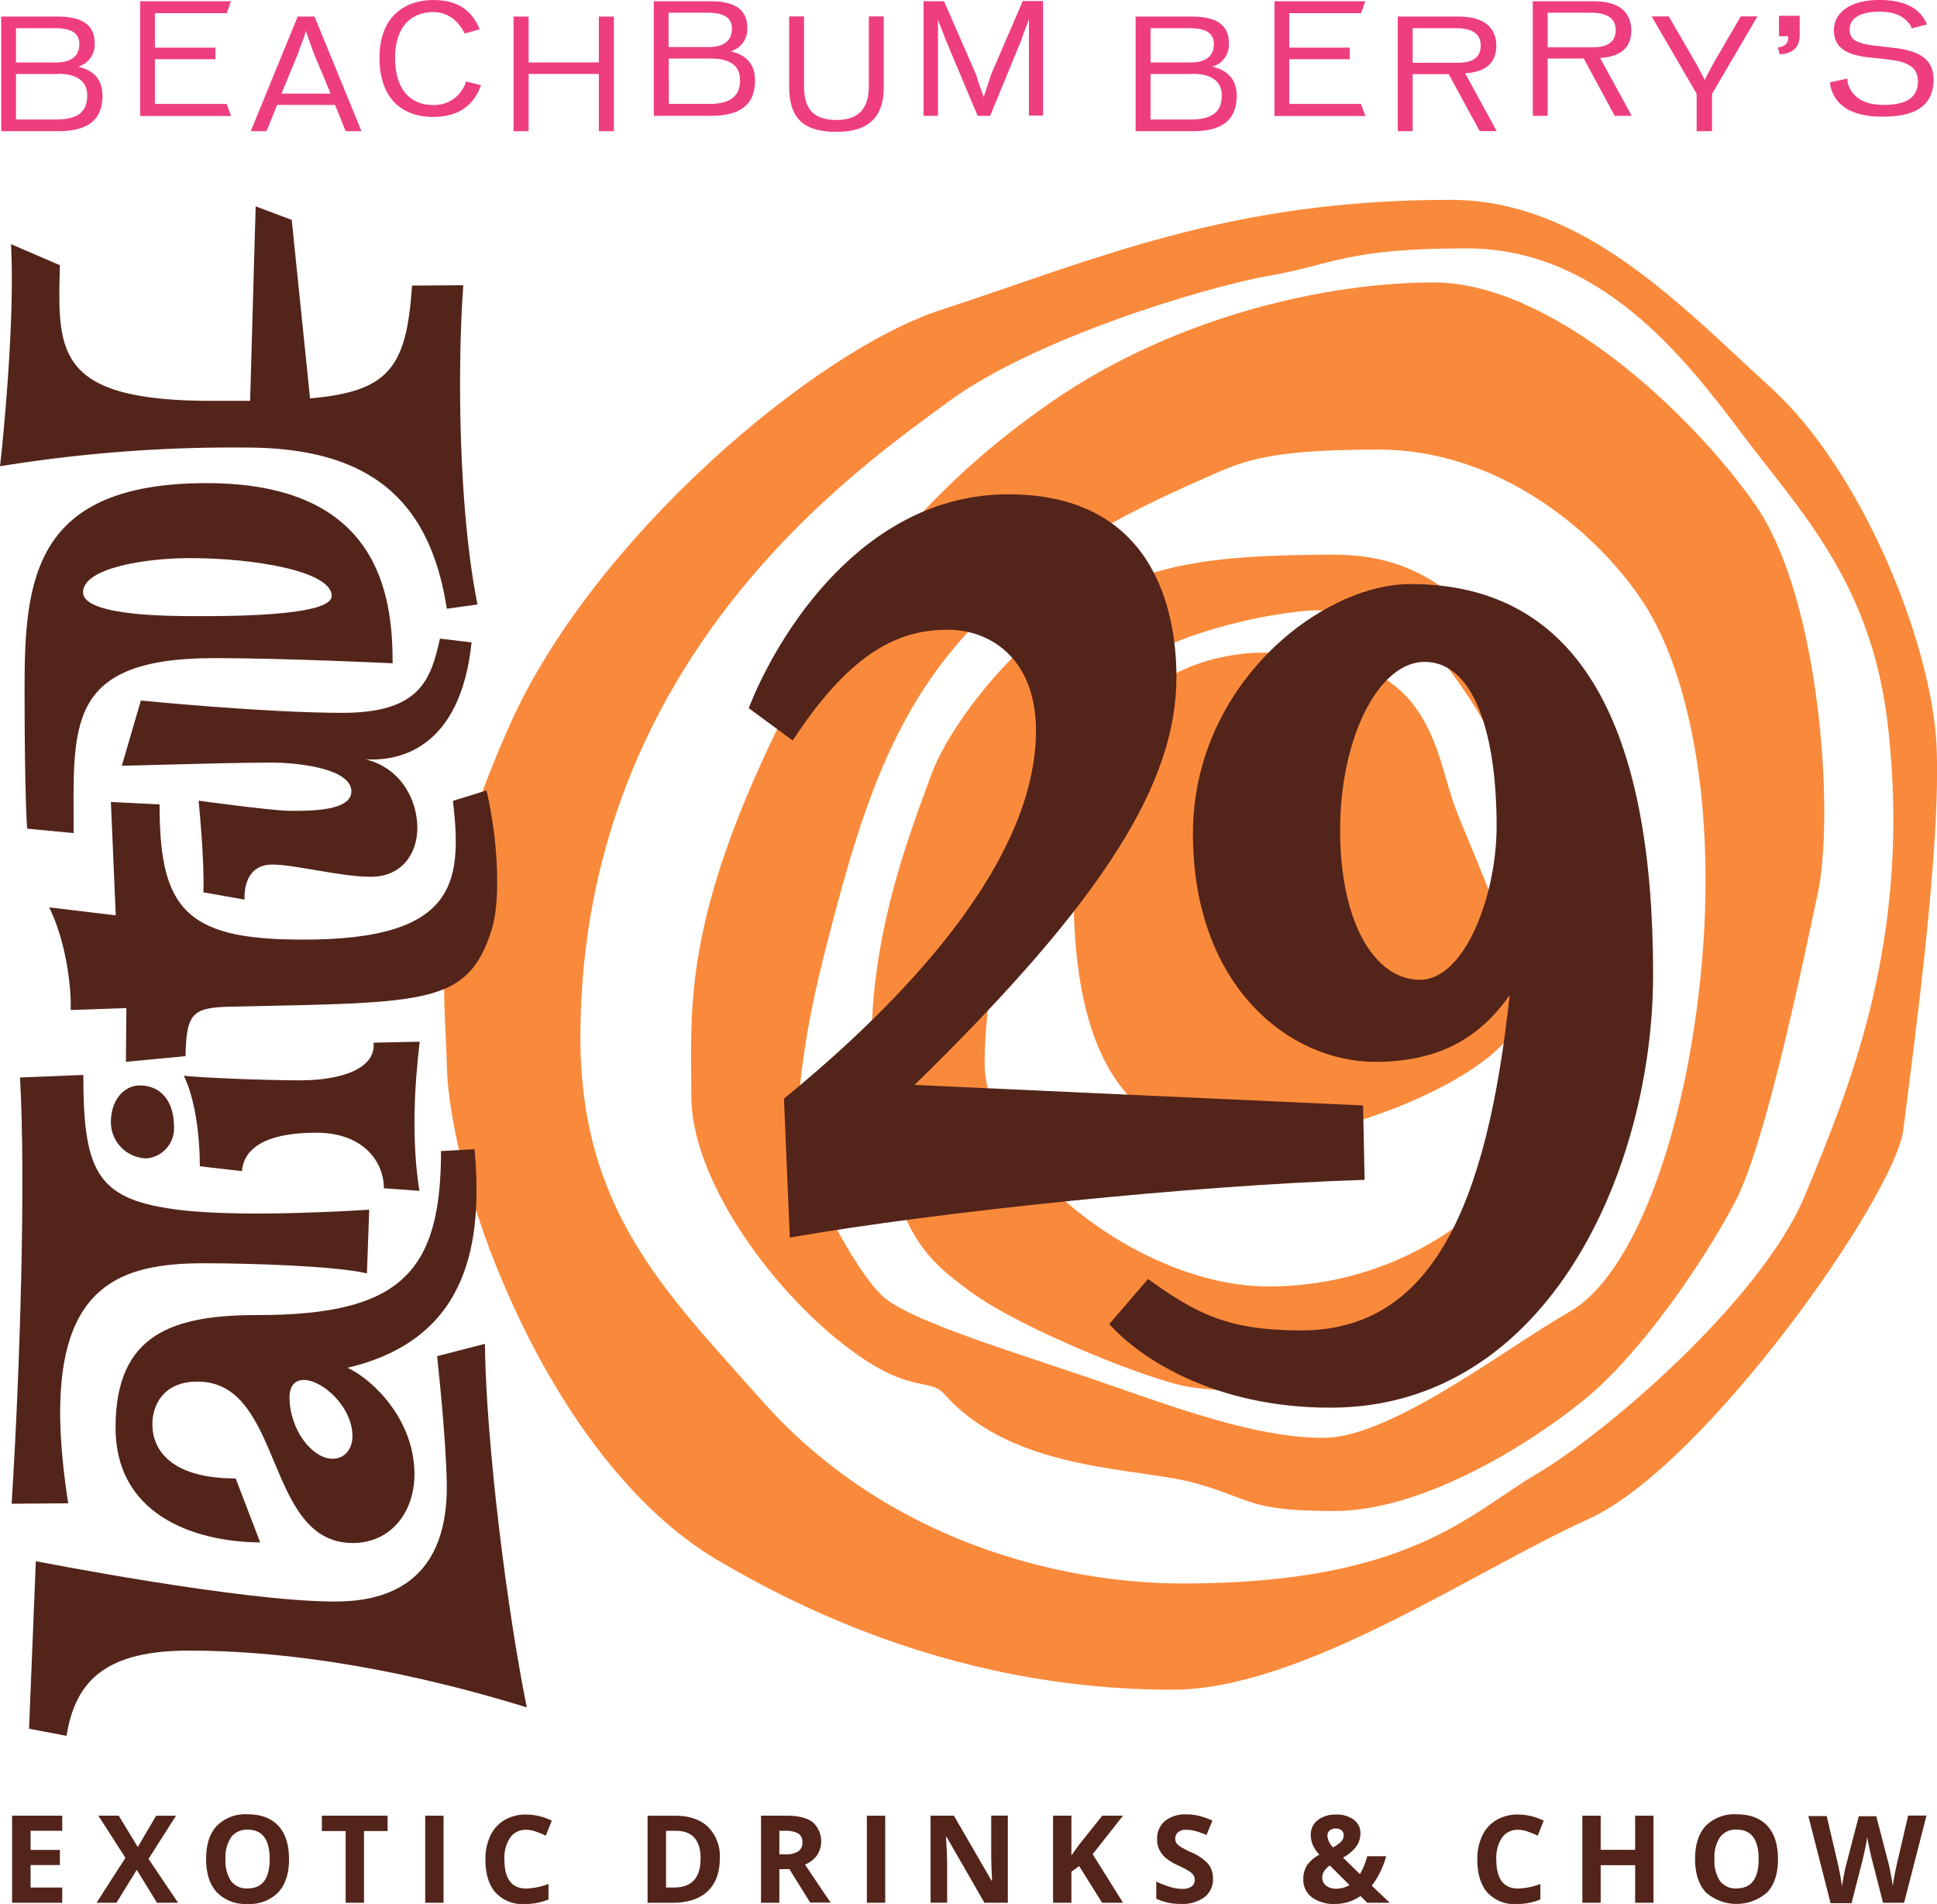 <svg id="logo" xmlns="http://www.w3.org/2000/svg" viewBox="0 0 422.69 415.41"><defs><style>.cls-1{fill:#fa8a3b;stroke:#fa8a3b;stroke-miterlimit:10;}.cls-2{fill:#53241a;}.cls-3{fill:#ee3e80;}</style></defs><title>Latitude Masthead</title><path class="cls-1" d="M437,173.57c-1.2-22.2-16.21-59.42-36-77.42s-40.81-40.82-69.62-40.82c-48.33,0-77.08,12.93-111,24-27.61,9-75.63,49.82-93.63,90s-14.22,56.42-13.81,74.42c0.6,25.81,22.21,85.83,58.82,107.44s70.83,28.21,99,28.21,65.42-25.81,90.63-37.21S428,272,429.78,257.6,438.18,195.78,437,173.57ZM409.37,272c-9.6,23.41-44.42,52.82-58.82,61.22s-27.61,24-77.43,24c-26.46,0-64.83-9-92.43-40.21-20.81-23.53-39.89-41.59-39.61-80.43,0.6-82.83,61.82-124.25,80.43-138.05s56.42-25.21,70.23-27.61,16.81-6,43.22-6c29.41,0,48,24,60.62,40.81s28.21,32.41,31.81,63.63C432.76,216.06,419,248.6,409.37,272Z" transform="translate(-14.93 -11.23)"/><path class="cls-1" d="M397.36,121.35c-14.41-20.4-44.41-48-69.62-48-22.81,0-55.82,7.2-82.83,25.81s-46.82,42-63.62,79.23-15,54.62-15,72,16.2,40.21,31.81,52.82,19.41,7.53,23.41,12c15,16.8,42,15.6,54.62,19.2s11.4,6,30,6,41.41-13.81,54-24,26.41-30.61,33-43.21,14.41-50.42,18-67.23S411.77,141.76,397.36,121.35ZM386.56,224c-3.6,36-15,66-28.81,73.83s-39,27.61-54,27.61-32.41-6.6-49.82-12.6-39.61-12.6-46.22-18-19.21-30-19.21-37.21,1.2-19.81,5.4-36.61c12.54-50.15,22.81-79.23,81.63-105,9.74-4.27,13.81-7.2,40.22-7.2s48,18,58.22,33.61S390.16,188,386.56,224Z" transform="translate(-14.93 -11.23)"/><path class="cls-1" d="M366.15,203.58c-3.6-15-17.41-47.42-25.81-54.62s-16.21-16.21-34.21-16.21c-28.21,0-40.22,2.4-55.22,10.8s-28.81,27-32.41,37.21-16.2,40.22-12,69.63,10.2,34.81,21,42.61,39,19.21,47.42,20.41,32.41,2.4,37.21-.6,42-19.21,45.62-26.41,10.8-27.61,10.21-39S369.75,218.59,366.15,203.58Zm-21,63.62c-5.4,8.41-24.61,25.21-53.42,25.21S229.3,264.8,229.3,243.2s9-57,18-73.83,36.7-23.62,51-25.21c5.4-.6,5.4,0,16.21,0s25.21,23.41,30,34.81,8.4,25.21,11.4,35.42S350.55,258.8,345.14,267.2Z" transform="translate(-14.93 -11.23)"/><path class="cls-1" d="M286.32,154.36c-8.36,1-36.61,5.4-36.61,51.62s19.81,55.82,42.62,53.42,54-16.81,54-28.21-10.8-34.21-14.4-43.81-4.82-27.5-24.61-31.21C297.73,154.36,291.12,153.76,286.32,154.36Z" transform="translate(-14.93 -11.23)"/><path class="cls-2" d="M178.32,165.74c6.25-16.06,25-46.66,56.63-46.66s36.7,25.16,36.7,39.86c0,22.77-15.23,48.12-57.15,89l97.88,4.48,0.33,16.23c-37.1,1.17-92.45,6.88-125.43,12.59L186,250.94c19.55-16,55-48.52,55-80.31,0-15.21-9.47-22-19.27-22s-20.62,3.91-33.81,24.17Z" transform="translate(-14.93 -11.23)"/><path class="cls-2" d="M322.72,138.66c-19.57,0-47.47,22.05-47.47,54.43,0,33.27,21,49.82,39.78,49.82,14.31,0,23.07-5.59,29.33-14.55-4.94,46.12-17,73.14-45.46,73.14-16.23,0-23-3.74-33.45-11.21L257,300.1c6.42,7.27,22.7,18.26,48.22,18.26,47.74,0,70.45-52.4,70.45-94.5C375.67,170.38,360.06,138.66,322.72,138.66ZM324.78,225c-9.8,0-17.41-12.34-17.41-32.62s8.45-36.74,18.43-36.74c10.82,0,15.72,15.71,15.72,35.89C341.51,206.62,334.59,225,324.78,225Z" transform="translate(-14.93 -11.23)"/><path class="cls-2" d="M21.27,388.41l1.48-36.56s44.73,8.81,65.3,8.81c9.3,0,24.69-2.67,24.38-25.64-0.14-10.14-2.12-27.9-2.12-27.9l10.43-2.68c0.28,22.12,4.93,58.61,9.15,79.32-31-9.58-55.93-12.4-73.68-12.4s-24.79,6.2-26.76,18.6Z" transform="translate(-14.93 -11.23)"/><path class="cls-2" d="M111.17,262.37c0,26.42-8.81,35.78-39.92,35.78-18.4,0-31.1,3.95-31.1,24.52s19.72,25.08,31.56,25.08L66.36,333.8c-14.51,0-18.18-6.55-18.18-11.8,0-4.22,2.4-9.33,9.86-9.33,18.88,0,14.51,35.22,33.87,35.22,8,0,13.46-6.34,13.46-15.07,0-11.55-8.74-20.42-14.6-23.17,26.75-6.28,29.49-27.7,27.72-47.69ZM91.85,324.64c0,2-1.13,4.86-4.37,4.86-4.37,0-9.37-6.27-9.37-13.45,0-2.27,1.09-3.74,3.06-3.74C85.33,312.3,91.85,318.19,91.85,324.64Z" transform="translate(-14.93 -11.23)"/><path class="cls-2" d="M17.47,339.32c1.83-29,3.1-70.44,1.83-93l13.81-.56c0,21.6,3.14,27.37,21.45,29.51,14.67,1.71,40.94-.11,40.94-0.11L95,289.06c-6.66-1.58-24.87-2.21-35.55-2.21-20.5,0-36.92,5.87-29.63,52.37Z" transform="translate(-14.93 -11.23)"/><path class="cls-2" d="M58.54,265.69c0-6.32-.92-14.45-3.49-19.75,4.13,0.45,17.47,1,25.48,1,8.65,0,16.48-2.47,15.92-8.22l10.07-.21c-1.06,8.81-1.9,21.06-.07,32.54l-7.75-.56c0-5.78-4.49-12.12-14.7-12.12-12.66,0-15.93,4.37-16.28,8.38Z" transform="translate(-14.93 -11.23)"/><path class="cls-2" d="M39.13,256.06c0-5.06,3.09-8,6.23-8,5.27,0,7.54,4.18,7.54,9a6.57,6.57,0,0,1-6,6.91A7.93,7.93,0,0,1,39.13,256.06Z" transform="translate(-14.93 -11.23)"/><path class="cls-2" d="M42.51,231.18l-12.15.42c0.16-6.34-1.42-15.8-4.7-22.4l14.53,1.74-1.06-24.73,10.62,0.53c0,21.21,4.79,28.76,27.1,29.43,37.86,1.12,39-11.88,36.93-30.21l7.32-2.27c2.54,10.91,3.15,24.09,1.1,30.48-5.26,16.3-13.89,15.79-56.65,16.69-8.63.18-9.93,1.29-10.14,10.8l-13,1.24Z" transform="translate(-14.93 -11.23)"/><path class="cls-2" d="M59.31,205.92l9,1.59s-0.71-7.65,6.06-7.65c4.93,0,14.87,2.67,21.5,2.67S106,197.61,106,191.83s-3.3-12.91-11.27-14.93c6.76,0.42,20.61-1.8,23.11-25.5l-6.9-.84c-2,9-4.37,16.2-21.27,16.2s-44-2.68-44-2.68l-4.16,14.23c14-.38,26.49-0.7,32.54-0.7s17.56,1.32,17.56,6.3c0,4.41-9.6,4.23-13.4,4.23s-19.94-2.22-19.94-2.22S59.59,199,59.31,205.92Z" transform="translate(-14.93 -11.23)"/><path class="cls-2" d="M20.29,161.45c0,23.81.56,30.58,0.56,30.58L31,193c0-23.39-2-38.18,30.71-38.18,15.78,0,38.9,1.13,38.9,1.13,0-14.79-2.83-39.31-40.59-39.31S20.29,137.64,20.29,161.45Zm67-20.15c0,4.51-23.93,4.36-29.57,4.36s-24.67,0-24.67-5.21S46.35,133,56.35,133C70.3,133,87.33,135.81,87.33,141.3Z" transform="translate(-14.93 -11.23)"/><path class="cls-2" d="M70.72,56.26L69.51,98.69c-2.51,0-5.19,0-8.08,0C26.88,98.74,27.52,88,28,69.09L17.33,64.5c1,18.6-2.39,48.46-2.39,48.46a315.44,315.44,0,0,1,53.68-4.08c28.07,0,40.25,12.38,43.82,35.16l6.69-.93c-4.23-21-4.37-52.31-3.1-69.64l-11.19.07c-1.18,17.85-5,23.11-22.25,24.61l-4-38.94Z" transform="translate(-14.93 -11.23)"/><path class="cls-3" d="M27.69,39.85H15.2v-25H27.49c4.91,0,8.1,1.5,8.1,5.79a5,5,0,0,1-3.64,5.14c2.44,0.55,5.34,2,5.34,6.34S35.17,39.85,27.69,39.85ZM26.85,17.38H18.42v7.48h8.71c3.51,0,5.11-1.53,5.11-4S30.42,17.38,26.85,17.38Zm0.71,10H18.42v9.92H27.2c5,0,6.76-1.92,6.76-5.23S31.46,27.33,27.56,27.33Z" transform="translate(-14.93 -11.23)"/><path class="cls-3" d="M45.51,36.5v-25H65.32l-0.91,2.6H48.73v7.52H61.93v2.53H48.73v9.76H64.37l1,2.63H45.51Z" transform="translate(-14.93 -11.23)"/><path class="cls-3" d="M90.36,39.85l-2.31-5.73H75.4l-2.31,5.73H69.65l10.24-25h3.68l10.24,25H90.36ZM83.27,22.52c-0.07-.36-1.53-4.1-1.56-4.62,0,0.52-1.56,4.26-1.59,4.62l-3.77,9.14H87.08Z" transform="translate(-14.93 -11.23)"/><path class="cls-3" d="M116.34,18.55c-1.59-3.16-4-4.68-6.86-4.68-4.75,0-8.33,3.12-8.33,10,0,7.38,3.8,10.27,8.23,10.27A7.26,7.26,0,0,0,116.64,29l3.25,0.81c-1.59,4.55-5.07,6.93-10.44,6.93-6.5,0-11.71-3.74-11.71-12.95,0-8.81,5.4-12.55,11.77-12.55,5,0,8.29,2,10.11,6.37Z" transform="translate(-14.93 -11.23)"/><path class="cls-3" d="M145.61,39.85V27.36H130.29V39.85H127v-25h3.29v10h15.32v-10h3.28v25h-3.28Z" transform="translate(-14.93 -11.23)"/><path class="cls-3" d="M170.1,36.5H157.61v-25H169.9c4.91,0,8.1,1.5,8.1,5.79a5,5,0,0,1-3.64,5.14c2.44,0.55,5.33,2,5.33,6.34S177.58,36.5,170.1,36.5ZM169.25,14h-8.42V21.5h8.72c3.51,0,5.1-1.53,5.1-4S172.83,14,169.25,14ZM170,24h-9.13V33.9h8.78c5,0,6.77-1.92,6.77-5.24S173.87,24,170,24Z" transform="translate(-14.93 -11.23)"/><path class="cls-3" d="M197.48,40c-7.41,0-10.34-3.12-10.34-9.92V14.81h3.25V30.09c0,4.85,2,7.32,7.09,7.32s7.05-2.8,7.05-7.38V14.81h3.25V30.32C207.78,36.21,205.06,40,197.48,40Z" transform="translate(-14.93 -11.23)"/><path class="cls-3" d="M239.46,36.5V19.85c0-.49,0-3.94,0-4.42-0.07.39-1.46,3.64-1.53,4.23L231,36.5h-2.73s-7.09-16.85-7.09-16.88c-0.1-.42-1.52-3.77-1.56-4.2V36.5h-3.15v-25h4.46L228,27.68c0.06,0.49,1.59,4.72,1.59,4.72s1.46-4.23,1.53-4.72l7-16.23h4.42v25h-3.15Z" transform="translate(-14.93 -11.23)"/><path class="cls-3" d="M275.23,39.85H262.74v-25H275c4.91,0,8.1,1.5,8.1,5.79a5,5,0,0,1-3.64,5.14c2.44,0.55,5.33,2,5.33,6.34S282.71,39.85,275.23,39.85Zm-0.84-22.47H266v7.48h8.72c3.51,0,5.1-1.53,5.1-4S278,17.38,274.38,17.38Zm0.71,10H266v9.92h8.78c5,0,6.76-1.92,6.76-5.23S279,27.33,275.1,27.33Z" transform="translate(-14.93 -11.23)"/><path class="cls-3" d="M293.05,36.5v-25h19.81l-0.91,2.6H296.27v7.52h13.2v2.53h-13.2v9.76h15.64l1,2.63h-19.9Z" transform="translate(-14.93 -11.23)"/><path class="cls-3" d="M337.83,39.85L331.06,27.4H323.2V39.85h-3.25v-25h13.33c5.5,0,8.17,2.41,8.17,6.37,0,3.64-2.18,5.72-6.8,6l6.89,12.62h-3.71Zm-5.2-22.47H323.2v7.55h9.85c3.68,0,5-1.53,5-3.74C338.06,18.81,336.47,17.38,332.63,17.38Z" transform="translate(-14.93 -11.23)"/><path class="cls-3" d="M367.29,36.5L360.53,24h-7.87V36.5h-3.25v-25h13.33c5.5,0,8.17,2.41,8.17,6.38,0,3.64-2.18,5.72-6.8,6L371,36.5h-3.71ZM362.09,14h-9.43v7.55h9.85c3.67,0,5-1.53,5-3.74C367.52,15.45,365.93,14,362.09,14Z" transform="translate(-14.93 -11.23)"/><path class="cls-3" d="M388.52,31.72v8.13h-3.35V31.69l-9.82-16.88h3.74l6.08,10.5c0.1,0.23,1.69,3.09,1.76,3.41,0.1-.32,1.59-3.06,1.66-3.25l6.21-10.67h3.64Z" transform="translate(-14.93 -11.23)"/><path class="cls-3" d="M403.3,23.1l-0.39-1.5c1.66-.26,2.25-0.88,2.28-2.47h-2.05V14.68h4.52V19C407.65,21.28,406.42,22.91,403.3,23.1Z" transform="translate(-14.93 -11.23)"/><path class="cls-3" d="M425.76,36.69c-7.57,0-10.47-3-11.38-6.6a7.61,7.61,0,0,1-.07-0.91l3.77-.81a5.64,5.64,0,0,0,.1,1.11C419,32,421.12,34.12,426,34.12c5.43,0,7.45-2,7.45-5.1,0-2.63-1.46-4.1-5.59-4.68C426,24.07,425,24,422.71,23.75c-4.94-.55-7.58-2.18-7.58-5.92s3.38-6.6,9.92-6.6c5.69,0,8.68,1.89,10.15,4.81a2,2,0,0,1,.2.52l-3.32.87c-0.07-.19-0.16-0.52-0.23-0.65-1.43-2.05-3.45-3-6.92-3-4.17,0-6.37,1.56-6.37,3.81,0,1.85.75,3.06,5.4,3.58,1,0.13,3.93.46,4.91,0.59,5.37,0.72,8,2.73,8,6.8C436.86,33.77,433.64,36.69,425.76,36.69Z" transform="translate(-14.93 -11.23)"/><path class="cls-2" d="M28.51,426.38H17.57v-19H28.51v3.3H21.6v4.17H28v3.3H21.6v4.9h6.91v3.33Z" transform="translate(-14.93 -11.23)"/><path class="cls-2" d="M53.79,426.38h-4.6l-4.42-7.19-4.42,7.19H36l6.3-9.8-5.9-9.2h4.44L45,414.22l4-6.83h4.34l-6,9.42Z" transform="translate(-14.93 -11.23)"/><path class="cls-2" d="M78,416.85q0,4.72-2.34,7.25a8.67,8.67,0,0,1-6.71,2.53,8.67,8.67,0,0,1-6.7-2.53q-2.34-2.53-2.34-7.28t2.35-7.24a8.77,8.77,0,0,1,6.72-2.5q4.38,0,6.7,2.52T78,416.85Zm-13.86,0a7.94,7.94,0,0,0,1.21,4.79,4.23,4.23,0,0,0,3.61,1.61q4.82,0,4.82-6.41T69,410.44a4.26,4.26,0,0,0-3.62,1.62A7.9,7.9,0,0,0,64.13,416.85Z" transform="translate(-14.93 -11.23)"/><path class="cls-2" d="M94.36,426.38h-4V410.73H85.17v-3.35H99.51v3.35H94.36v15.64Z" transform="translate(-14.93 -11.23)"/><path class="cls-2" d="M107.72,426.38v-19h4v19h-4Z" transform="translate(-14.93 -11.23)"/><path class="cls-2" d="M129.77,410.46a4.11,4.11,0,0,0-3.52,1.71,8,8,0,0,0-1.25,4.76q0,6.35,4.77,6.35a15.07,15.07,0,0,0,4.85-1v3.38a13.46,13.46,0,0,1-5.22,1,8,8,0,0,1-6.34-2.51q-2.2-2.51-2.2-7.22a11.79,11.79,0,0,1,1.08-5.19,7.8,7.8,0,0,1,3.1-3.42,9.16,9.16,0,0,1,4.74-1.19,12.79,12.79,0,0,1,5.56,1.34l-1.3,3.27a21.71,21.71,0,0,0-2.14-.88A6.4,6.4,0,0,0,129.77,410.46Z" transform="translate(-14.93 -11.23)"/><path class="cls-2" d="M172,416.7q0,4.69-2.67,7.19t-7.71,2.5h-5.38v-19h6q4.65,0,7.22,2.46A9,9,0,0,1,172,416.7Zm-4.18.1q0-6.12-5.41-6.12h-2.14v12.37H162Q167.8,423.05,167.8,416.8Z" transform="translate(-14.93 -11.23)"/><path class="cls-2" d="M185,419.09v7.29h-4v-19h5.54q3.87,0,5.73,1.41a5.62,5.62,0,0,1,.94,7.26,6.1,6.1,0,0,1-2.61,2q4.29,6.41,5.59,8.28h-4.47l-4.53-7.29H185Zm0-3.28h1.3a5,5,0,0,0,2.82-.64,2.28,2.28,0,0,0,.91-2,2.08,2.08,0,0,0-.93-1.92,5.64,5.64,0,0,0-2.88-.57H185v5.13Z" transform="translate(-14.93 -11.23)"/><path class="cls-2" d="M204.1,426.38v-19h4v19h-4Z" transform="translate(-14.93 -11.23)"/><path class="cls-2" d="M234.87,426.38h-5.12L221.48,412h-0.12q0.25,3.81.25,5.43v8.94H218v-19h5.08l8.25,14.23h0.09q-0.19-3.7-.19-5.24v-9h3.63v19Z" transform="translate(-14.93 -11.23)"/><path class="cls-2" d="M260,426.38h-4.57l-5-8-1.7,1.22v6.78h-4v-19h4v8.69l1.59-2.24,5.15-6.46H260l-6.63,8.41Z" transform="translate(-14.93 -11.23)"/><path class="cls-2" d="M279.63,421.1a4.91,4.91,0,0,1-1.85,4.05,8,8,0,0,1-5.15,1.48,12.1,12.1,0,0,1-5.38-1.14v-3.74A22.17,22.17,0,0,0,270.5,423a9.65,9.65,0,0,0,2.44.35,3.46,3.46,0,0,0,2-.51,1.73,1.73,0,0,0,.71-1.51,1.66,1.66,0,0,0-.31-1,3.5,3.5,0,0,0-.92-0.84,23.71,23.71,0,0,0-2.46-1.29,11.64,11.64,0,0,1-2.61-1.57,5.9,5.9,0,0,1-1.39-1.75,5,5,0,0,1-.52-2.34,4.91,4.91,0,0,1,1.71-4,7.1,7.1,0,0,1,4.72-1.44,11.13,11.13,0,0,1,2.83.35,19.43,19.43,0,0,1,2.81,1l-1.3,3.13a19,19,0,0,0-2.51-.87,8.12,8.12,0,0,0-2-.25A2.59,2.59,0,0,0,272,411a1.76,1.76,0,0,0-.61,1.39,1.72,1.72,0,0,0,.25.93,2.71,2.71,0,0,0,.79.77,24.15,24.15,0,0,0,2.55,1.33,10.16,10.16,0,0,1,3.65,2.55A5,5,0,0,1,279.63,421.1Z" transform="translate(-14.93 -11.23)"/><path class="cls-2" d="M318.2,426.38h-4.9l-1.49-1.47a9.59,9.59,0,0,1-5.61,1.73,8,8,0,0,1-5-1.46,4.74,4.74,0,0,1-1.86-3.94,5.6,5.6,0,0,1,.79-3,7.45,7.45,0,0,1,2.7-2.34,8.43,8.43,0,0,1-1.42-2.14,5.55,5.55,0,0,1-.44-2.23,3.87,3.87,0,0,1,1.51-3.18,6.3,6.3,0,0,1,4-1.21,6.14,6.14,0,0,1,3.87,1.12,3.61,3.61,0,0,1,1.45,3,4.82,4.82,0,0,1-.9,2.83,8.91,8.91,0,0,1-2.9,2.44l3.69,3.6a15.93,15.93,0,0,0,1.6-3.91h4.13a18.69,18.69,0,0,1-1.29,3.42,15.6,15.6,0,0,1-1.86,3Zm-14.72-5.51a2.15,2.15,0,0,0,.84,1.78,3.36,3.36,0,0,0,2.15.66,5.6,5.6,0,0,0,2.95-.79l-4.31-4.29a5.46,5.46,0,0,0-1.19,1.2A2.46,2.46,0,0,0,303.48,420.87Zm4.67-9.21a1.35,1.35,0,0,0-.47-1.08,1.8,1.8,0,0,0-1.21-.4,2.08,2.08,0,0,0-1.37.42,1.45,1.45,0,0,0-.5,1.18,4,4,0,0,0,1.23,2.52,7.7,7.7,0,0,0,1.72-1.23A1.94,1.94,0,0,0,308.14,411.66Z" transform="translate(-14.93 -11.23)"/><path class="cls-2" d="M346.22,410.46a4.11,4.11,0,0,0-3.52,1.71,8,8,0,0,0-1.25,4.76q0,6.35,4.77,6.35a15.07,15.07,0,0,0,4.85-1v3.38a13.46,13.46,0,0,1-5.22,1,8,8,0,0,1-6.34-2.51q-2.2-2.51-2.2-7.22a11.79,11.79,0,0,1,1.08-5.19,7.8,7.8,0,0,1,3.1-3.42,9.16,9.16,0,0,1,4.74-1.19,12.79,12.79,0,0,1,5.56,1.34l-1.3,3.27a21.71,21.71,0,0,0-2.14-.88A6.4,6.4,0,0,0,346.22,410.46Z" transform="translate(-14.93 -11.23)"/><path class="cls-2" d="M375.75,426.38h-4v-8.2h-7.52v8.2h-4v-19h4v7.45h7.52v-7.45h4v19Z" transform="translate(-14.93 -11.23)"/><path class="cls-2" d="M402.92,416.85q0,4.72-2.34,7.25a10.14,10.14,0,0,1-13.41,0q-2.34-2.53-2.34-7.28t2.35-7.24a8.77,8.77,0,0,1,6.72-2.5q4.38,0,6.7,2.52T402.92,416.85Zm-13.86,0a7.94,7.94,0,0,0,1.21,4.79,4.23,4.23,0,0,0,3.61,1.61q4.82,0,4.82-6.41t-4.79-6.42a4.26,4.26,0,0,0-3.62,1.62A7.9,7.9,0,0,0,389.05,416.85Z" transform="translate(-14.93 -11.23)"/><path class="cls-2" d="M430.44,426.38h-4.59l-2.57-10q-0.14-.53-0.49-2.2T422.4,412q-0.08.7-.39,2.25t-0.48,2.22l-2.56,10h-4.57l-4.85-19h4l2.43,10.37q0.64,2.87.92,5,0.08-.74.36-2.29t0.53-2.41l2.77-10.64h3.81L427.09,418q0.18,0.71.46,2.18t0.42,2.52q0.13-1,.42-2.53t0.52-2.45l2.42-10.37h4Z" transform="translate(-14.93 -11.23)"/></svg>
